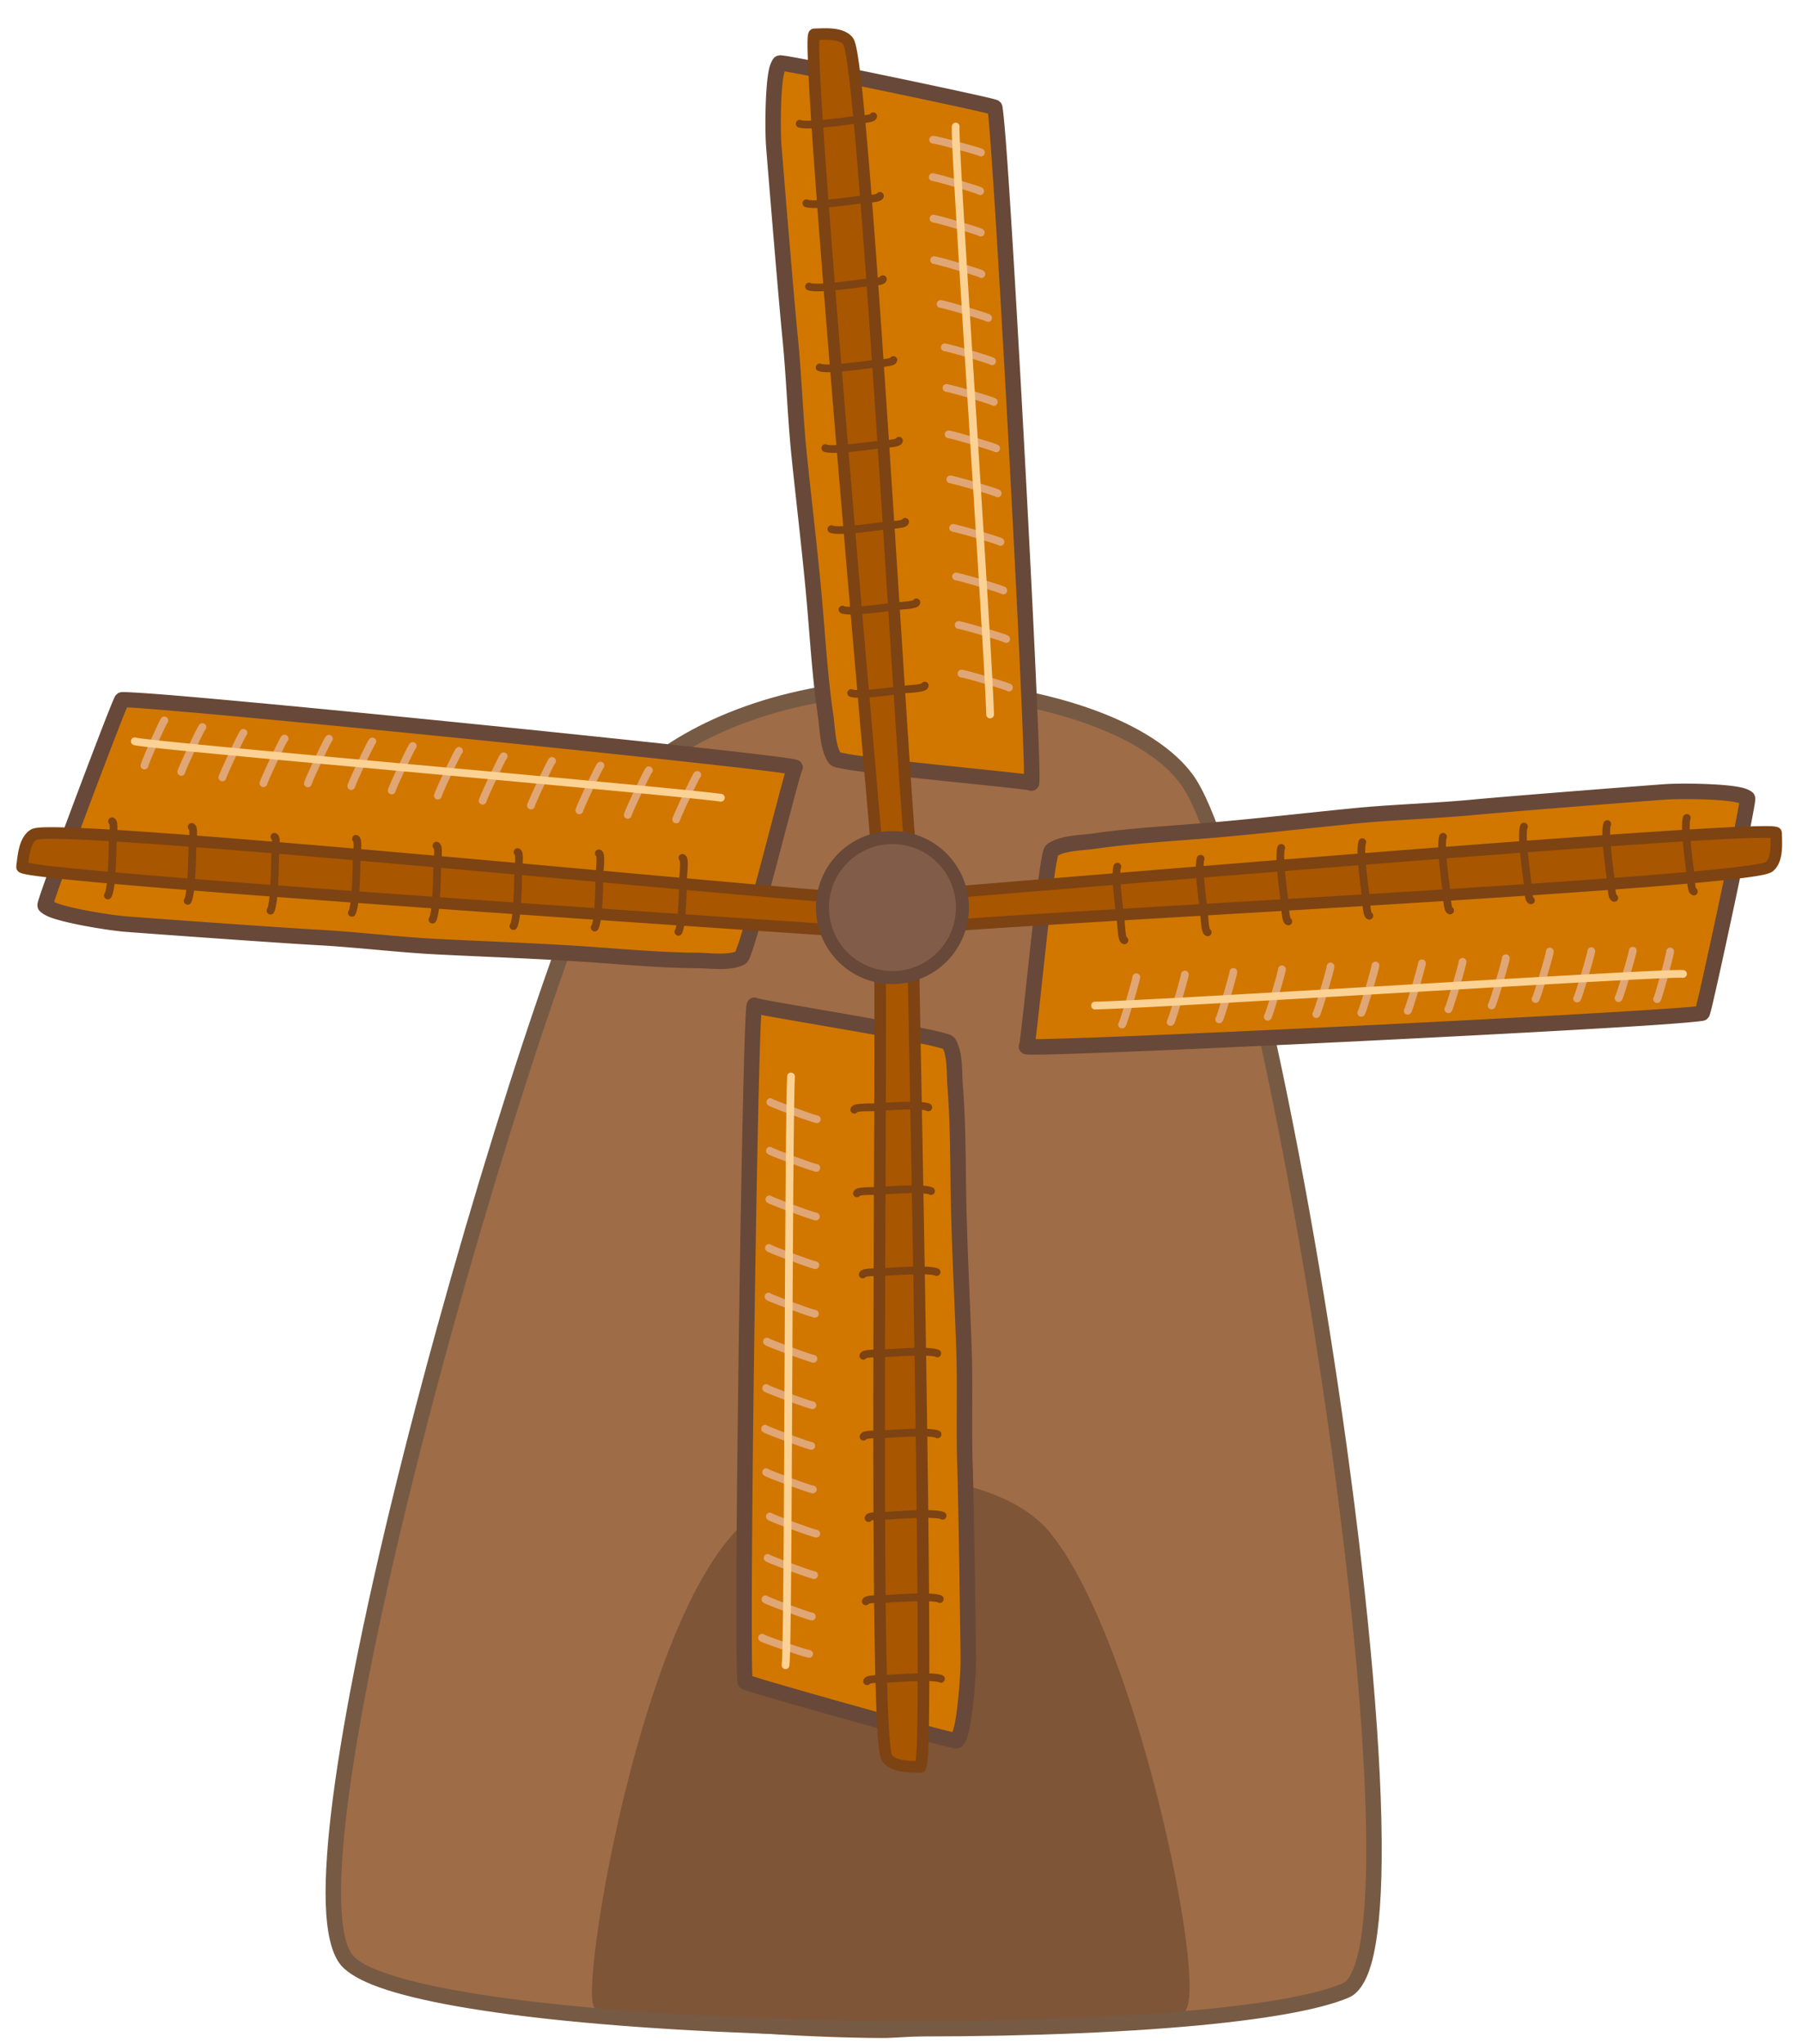 <svg xmlns="http://www.w3.org/2000/svg" xml:space="preserve" style="fill-rule:evenodd;clip-rule:evenodd;stroke-linecap:round;stroke-linejoin:round;stroke-miterlimit:1.5" viewBox="0 0 194 220">
  <path d="M0 0h193.996v220H0z" style="fill:none"/>
  <path d="M37.359 210.998C28.596 200.785 61.404 90.314 69.233 83.196c5.359-4.873 15.563-9.158 27.984-9.24 12.585-.083 25.861 3.586 30.515 9.894 9.446 12.805 27.299 126.008 17.177 130.37-15.07 6.495-100.265 5.268-107.55-3.222Z" style="fill:#9f6c48"/>
  
  <g >
    <path d="M64.406 215.926c-1.712-1.029 5.219-44.193 16.987-52.497 8.966-6.326 25.851-4.913 31.3 1.755 9.499 11.623 16.934 49.154 14.489 51.091-1.086.861-30.337 2.657-31.925 2.657-9.888 0-27.989-1.285-30.851-3.006Z" style="fill:#7e5536"/>
    <path d="m64.191 216.283-.119-.096-.114-.155c-.077-.137-.144-.365-.181-.681-.099-.83-.033-2.411.194-4.527.895-8.319 4.272-25.05 9.457-36.627 2.251-5.026 4.854-9.082 7.725-11.108 5.462-3.854 13.817-4.894 20.824-3.635 4.711.847 8.807 2.736 11.038 5.467 7.638 9.345 13.965 35.349 14.926 46.376.172 1.976.169 3.483-.017 4.345-.104.486-.285.802-.483.959-.088.07-.307.166-.655.244-.606.137-1.705.291-3.142.451-8.109.902-27.114 2.053-28.387 2.053-6.938 0-17.909-.632-24.851-1.603-3.048-.426-5.333-.933-6.215-1.463Zm.487-.681c.876.489 3.018.925 5.843 1.32 6.91.966 17.831 1.594 24.736 1.594 1.269 0 20.212-1.149 28.294-2.048 1.396-.156 2.464-.302 3.052-.435.141-.032.299-.085.334-.096a.569.569 0 0 0 .099-.201c.059-.165.102-.376.134-.63.107-.849.081-2.129-.059-3.737-.951-10.916-7.18-36.67-14.741-45.921-2.127-2.604-6.05-4.367-10.54-5.174-6.794-1.221-14.9-.242-20.197 3.495-2.778 1.961-5.267 5.906-7.445 10.769-5.149 11.497-8.5 28.113-9.389 36.375-.218 2.028-.29 3.544-.195 4.34.016.136.058.29.074.349Z" style="fill:#7e5536"/>
  </g>
  <path d="M36.727 211.541c-.867-1.011-1.423-2.898-1.603-5.531-.385-5.635.801-14.915 2.958-25.936 5.001-25.542 15.198-60.504 22.749-80.895 2.281-6.159 4.325-10.996 5.913-13.862.734-1.325 1.392-2.25 1.929-2.738 5.467-4.97 15.866-9.372 28.538-9.456 7.663-.05 15.577 1.275 21.703 3.722 4.19 1.674 7.55 3.884 9.488 6.511 2.297 3.114 5.123 12.077 7.892 23.981 6.389 27.467 12.672 70.704 12.455 92.887-.048 4.84-.409 8.694-1.129 11.197-.563 1.957-1.413 3.146-2.382 3.564-3.212 1.384-9.56 2.442-17.658 3.139-18.661 1.607-46.716 1.379-66.709-.63-8.634-.867-15.775-2.073-20.04-3.596-1.988-.71-3.383-1.518-4.104-2.357Zm1.264-1.085c.809.942 2.68 1.734 5.327 2.482 4.259 1.204 10.451 2.168 17.719 2.899 19.901 2 47.826 2.227 66.4.628 7.858-.677 14.025-1.666 17.142-3.01.271-.116.493-.368.706-.708.284-.455.524-1.056.734-1.787.691-2.402 1.019-6.105 1.064-10.752.217-22.09-6.049-65.143-12.412-92.494-2.695-11.588-5.373-20.338-7.609-23.369-1.785-2.42-4.908-4.412-8.766-5.953-5.948-2.376-13.634-3.652-21.074-3.603-12.17.08-22.178 4.249-27.429 9.023-.614.558-1.371 1.81-2.278 3.618-1.446 2.884-3.196 7.128-5.122 12.327-7.526 20.326-17.691 55.177-22.676 80.637-1.822 9.306-2.953 17.351-2.999 22.955-.017 2.17.126 3.962.467 5.303.198.78.453 1.393.806 1.804Z" style="fill:#765a44"/>
  <g>
  <path d="M111.049 84.287c.418-.189-20.672-2.007-21.134-2.622-.814-1.086-.826-3.265-1.021-4.58-.577-3.889-.822-7.8-1.156-11.716-.455-5.339-1.135-10.903-1.688-16.238-.439-4.24-.564-8.579-.989-12.819-.407-4.064-1.559-18.058-1.756-20.614-.154-2.001-.108-8.347.644-8.911.252-.189 23.084 4.598 23.142 4.772.608 1.823 4.361 71.921 3.958 72.728Z" style="fill:#d17700"/>
  <path d="m111.865 84.453-.004.036-.068.17-.013.032-.188.228-.2.127a.836.836 0 0 1-.677.004 7.907 7.907 0 0 0-.26-.041c-2.493-.35-13.954-1.398-18.652-2.087-1.024-.151-1.751-.295-2.048-.405l-.3-.153-.206-.199c-.391-.522-.647-1.247-.806-2.039-.2-1.003-.254-2.119-.373-2.919-.579-3.906-.826-7.834-1.162-11.767-.455-5.335-1.134-10.893-1.686-16.223-.44-4.241-.565-8.581-.99-12.822-.408-4.068-1.56-18.074-1.757-20.633-.127-1.646-.116-6.152.287-8.185.154-.78.45-1.278.687-1.456l.214-.116.311-.056c.095-.001.333.022.69.079 3.208.51 18.588 3.728 21.967 4.54.487.118.777.215.837.246l.281.234.132.248c.113.338.354 2.954.632 7.025 1.084 15.808 3.116 54.187 3.372 63.76.029 1.104.034 1.839.014 2.132l-.03.228-.004.012Zm-1.635-.319.006-.029v-.01l-.006.039Zm.008-.833a63.132 63.132 0 0 0-.018-1.175c-.256-9.563-2.286-47.9-3.368-63.692-.213-3.108-.373-5.318-.483-6.209a99.033 99.033 0 0 0-1.864-.434c-5.17-1.15-17.135-3.638-20.039-4.108a9.31 9.31 0 0 0-.19.999c-.256 2.135-.246 5.583-.141 6.952.197 2.554 1.348 16.535 1.754 20.595.425 4.239.55 8.577.989 12.816.554 5.341 1.234 10.909 1.69 16.253.333 3.899.576 7.792 1.15 11.665.115.777.164 1.862.359 2.836.088.44.2.857.386 1.184.272.059.928.195 1.582.291 4.456.653 15 1.629 18.193 2.027Z" style="fill:#684838"/>
  <path d="M98.391 95.32c-.672-.865-5.289-88.462-7.06-90.864-.748-1.014-2.799-.769-3.668-.761-1.118.009 7.037 90.472 7.031 91.241-.015 1.875 3.718.448 3.697.384Z" style="fill:#a95600"/>
  <path d="M98.967 95.078a.768.768 0 0 1 .019.051l.029.169-.026.205-.065.144-.114.138c-.036.034-.245.166-.587.288-.636.227-1.858.548-2.729.419-.492-.072-.889-.28-1.139-.616-.176-.237-.289-.543-.286-.945.006-.692-6.599-74.014-7.105-88.678-.036-1.058-.041-1.82-.011-2.239.021-.303.081-.495.125-.58l.092-.136.122-.111.162-.082.204-.035c.547-.005 1.541-.092 2.418.063.725.128 1.369.425 1.758.953.099.134.233.46.345.979.199.92.424 2.598.666 4.872 1.364 12.821 3.322 44.819 4.683 65.788.581 8.972 1.053 15.921 1.322 18.474.043.412.104.799.117.879ZM88.206 4.301c-.011.412-.02 1.126.007 1.909.506 14.673 7.111 88.038 7.106 88.731-.002.162.085.247.212.284.197.059.436.059.684.039a6.61 6.61 0 0 0 1.465-.324 19.339 19.339 0 0 1-.072-.61c-.27-2.56-.744-9.528-1.327-18.524-1.359-20.953-3.316-52.926-4.679-65.737-.235-2.212-.451-3.846-.644-4.74a5.575 5.575 0 0 0-.144-.521c-.211-.27-.574-.378-.956-.445-.557-.098-1.167-.082-1.652-.062Z" style="fill:#7d4312"/>
  <path d="M93.664 12.286a.416.416 0 0 1 .76.28l-.046.159-.118.163a.888.888 0 0 1-.301.177c-.49.184-1.686.232-1.907.26-.75.093-3.036.42-4.578.489-.754.034-1.35-.016-1.586-.134a.417.417 0 0 1 .372-.745.793.793 0 0 0 .239.043c.242.023.567.021.938.004 1.519-.068 3.773-.391 4.511-.484.142-.018.705-.039 1.198-.105.148-.02.289-.043.406-.073a1.96 1.96 0 0 0 .112-.034ZM94.389 20.853a.417.417 0 0 1 .76.28l-.046.159-.119.163a.868.868 0 0 1-.301.177c-.489.184-1.685.232-1.907.259-.749.094-3.036.421-4.577.49-.754.034-1.35-.016-1.587-.134a.417.417 0 0 1 .373-.745c.05.025.134.033.239.043.242.022.567.021.937.004 1.52-.068 3.774-.392 4.512-.484.142-.018.705-.039 1.198-.105.148-.02.289-.043.406-.073a1.96 1.96 0 0 0 .112-.034ZM94.699 29.82a.417.417 0 0 1 .76.28l-.046.159-.119.163a.904.904 0 0 1-.301.178c-.49.183-1.685.231-1.907.259-.749.094-3.036.42-4.578.489-.754.034-1.35-.016-1.586-.134a.416.416 0 0 1 .372-.745.795.795 0 0 0 .24.043c.242.023.566.021.937.004 1.519-.068 3.773-.391 4.511-.484.142-.017.705-.039 1.198-.105.148-.02.289-.043.407-.073.037-.009.082-.024.112-.034ZM95.833 38.522a.416.416 0 0 1 .76.279l-.046.159-.119.164a.888.888 0 0 1-.301.177c-.49.183-1.685.232-1.907.259-.749.094-3.036.42-4.578.49-.754.034-1.349-.016-1.586-.134a.416.416 0 0 1 .372-.745c.051.025.134.032.24.042.242.023.566.022.937.005 1.519-.069 3.773-.392 4.512-.484.141-.018.704-.04 1.198-.105.147-.02.288-.044.406-.073.037-.01.082-.024.112-.034ZM96.441 47.207a.417.417 0 0 1 .76.28l-.046.159-.119.163a.888.888 0 0 1-.301.177c-.49.184-1.685.232-1.907.26-.749.093-3.036.42-4.578.489-.754.034-1.349-.016-1.586-.134a.416.416 0 0 1 .372-.745.795.795 0 0 0 .24.043c.242.023.566.021.937.004 1.519-.068 3.773-.391 4.512-.484.141-.018.704-.039 1.198-.105.147-.02.288-.043.406-.073.037-.01.082-.024.112-.034Z" style="fill:#7d4312"/>
  <path d="M105.375 16.765a.343.343 0 0 0-.029-.011c-.713-.258-4.435-1.261-4.925-1.304a.416.416 0 1 1 .073-.829c.51.044 4.392 1.081 5.135 1.349.106.039.174.075.203.094l.085.074.059.084.038.103.01.094-.038.173a.415.415 0 0 1-.611.173Zm-.136-.154a.417.417 0 0 1-.01-.365.394.394 0 0 0 .01.365ZM105.286 20.912l-.028-.012c-.707-.275-4.403-1.368-4.892-1.422a.418.418 0 0 1-.368-.46.418.418 0 0 1 .461-.368c.509.057 4.364 1.188 5.101 1.474.105.041.172.078.2.098l.084.076.056.086.036.103.008.095-.042.172a.417.417 0 0 1-.616.158Zm-.132-.157a.417.417 0 0 1-.001-.365.394.394 0 0 0 .001.365ZM105.353 25.375l-.029-.011c-.706-.275-4.403-1.368-4.891-1.422a.417.417 0 0 1 .092-.828c.509.057 4.365 1.187 5.101 1.474a.996.996 0 0 1 .2.098l.084.076.057.086.035.103.009.094-.042.173a.416.416 0 0 1-.616.157Zm-.133-.156a.414.414 0 0 1 0-.365.394.394 0 0 0 0 .365ZM105.419 29.839a.324.324 0 0 0-.028-.011c-.707-.275-4.403-1.368-4.892-1.423a.417.417 0 0 1 .092-.827c.51.057 4.365 1.187 5.102 1.473.105.041.172.079.2.099l.083.076.057.086.036.103.008.094-.042.173a.416.416 0 0 1-.616.157Zm-.132-.157a.415.415 0 0 1-.001-.364.392.392 0 0 0 .001.364ZM106.139 34.567a.249.249 0 0 0-.029-.011c-.706-.275-4.403-1.368-4.891-1.423a.415.415 0 1 1 .092-.827c.509.056 4.365 1.187 5.101 1.473.106.041.172.079.201.098l.083.076.057.087.035.103.009.094-.042.173a.416.416 0 0 1-.616.157Zm-.133-.157a.414.414 0 0 1 0-.365.394.394 0 0 0 0 .365ZM106.569 39.228l-.029-.012c-.706-.275-4.403-1.368-4.891-1.422a.417.417 0 0 1 .092-.828c.509.057 4.365 1.187 5.101 1.474a.996.996 0 0 1 .2.098l.084.076.057.086.035.103.009.094-.043.173a.416.416 0 0 1-.615.158Zm-.133-.157a.414.414 0 0 1 0-.365.394.394 0 0 0 0 .365ZM106.755 43.601l-.028-.012c-.707-.275-4.403-1.368-4.892-1.422a.417.417 0 0 1 .092-.828c.51.057 4.365 1.187 5.102 1.474.105.041.172.078.2.098l.083.076.057.086.036.103.008.094-.042.173a.418.418 0 0 1-.616.158Zm-.132-.157a.417.417 0 0 1-.001-.365.394.394 0 0 0 .001.365ZM107.002 48.602l-.028-.012c-.707-.275-4.403-1.368-4.892-1.422a.418.418 0 0 1-.368-.46.418.418 0 0 1 .461-.368c.509.057 4.364 1.187 5.101 1.474.105.041.172.078.2.098l.084.076.056.086.036.103.008.094-.042.173a.417.417 0 0 1-.616.158Zm-.132-.157a.417.417 0 0 1-.001-.365.394.394 0 0 0 .001.365ZM107.167 53.442l-.028-.012c-.707-.274-4.403-1.367-4.892-1.422a.417.417 0 0 1 .092-.828c.51.057 4.365 1.188 5.102 1.474.105.041.172.079.2.098l.083.076.057.087.036.103.008.094-.042.173a.417.417 0 0 1-.616.157Zm-.132-.157a.417.417 0 0 1-.001-.365.391.391 0 0 0 .001.365ZM107.472 58.668a.858.858 0 0 0-.029-.012c-.706-.275-4.403-1.368-4.891-1.422a.417.417 0 0 1 .092-.828c.509.057 4.365 1.187 5.101 1.474a.996.996 0 0 1 .2.098l.084.076.057.086.035.103.009.095-.043.172a.416.416 0 0 1-.615.158Zm-.133-.157a.414.414 0 0 1 0-.365.394.394 0 0 0 0 .365ZM107.776 63.893a.324.324 0 0 0-.028-.011c-.707-.275-4.403-1.368-4.892-1.423a.417.417 0 0 1 .092-.827c.51.057 4.365 1.187 5.102 1.473.105.041.172.079.2.099l.084.076.056.086.036.103.008.094-.042.173a.416.416 0 0 1-.616.157Zm-.132-.157a.415.415 0 0 1-.001-.364.392.392 0 0 0 .001.364ZM108.081 69.119l-.029-.012c-.706-.274-4.403-1.367-4.891-1.422a.416.416 0 1 1 .092-.828c.509.057 4.365 1.188 5.101 1.474.106.041.172.078.201.098l.083.076.057.086.035.103.009.095-.042.173a.418.418 0 0 1-.616.157Zm-.133-.157a.414.414 0 0 1 0-.365.394.394 0 0 0 0 .365ZM108.385 74.345l-.028-.012c-.707-.275-4.403-1.368-4.892-1.422a.418.418 0 0 1-.368-.46.418.418 0 0 1 .461-.368c.509.057 4.364 1.187 5.101 1.474.105.041.172.078.2.098l.084.076.056.086.036.103.008.094-.042.173a.416.416 0 0 1-.616.158Zm-.132-.157a.417.417 0 0 1-.001-.365.394.394 0 0 0 .001.365Z" style="fill:#e0a675"/>
  <path d="M103.299 13.7s-.007.307.003.659c.028.998.126 2.933.273 5.527.84 14.855 3.282 51.259 3.434 57.005a.416.416 0 1 1-.832.022c-.171-6.462-3.24-51.712-3.666-61.443-.051-1.152-.052-1.837-.025-1.946a.416.416 0 0 1 .813.176Z" style="fill:#fbd293"/>
  <path d="M97.098 55.93a.417.417 0 0 1 .76.28l-.046.159-.119.163a.862.862 0 0 1-.301.178c-.49.183-1.685.231-1.907.259-.749.094-3.036.42-4.577.489-.755.034-1.35-.016-1.587-.134a.416.416 0 1 1 .373-.745c.05.026.134.033.239.043.242.023.567.021.937.004 1.52-.068 3.773-.391 4.512-.483.142-.018.704-.04 1.198-.106a3.51 3.51 0 0 0 .406-.073c.037-.009.082-.024.112-.034ZM98.31 64.602a.416.416 0 0 1 .76.279l-.046.159-.119.164a.868.868 0 0 1-.301.177c-.489.184-1.685.232-1.906.259-.75.094-3.037.42-4.578.49-.754.034-1.35-.016-1.586-.134a.417.417 0 1 1 .372-.745c.05.025.134.032.239.042.242.023.567.022.938.005 1.519-.069 3.773-.392 4.511-.484.142-.018.705-.04 1.198-.105.148-.02.289-.043.406-.073a1.96 1.96 0 0 0 .112-.034ZM99.21 73.565a.416.416 0 0 1 .76.28l-.046.159-.119.163a.884.884 0 0 1-.301.178c-.489.183-1.685.231-1.907.259-.749.093-3.036.42-4.577.489-.754.034-1.35-.016-1.587-.134a.417.417 0 0 1 .373-.745c.05.025.134.033.239.043.242.023.567.021.937.004 1.52-.068 3.774-.391 4.512-.484.142-.017.704-.039 1.198-.105.148-.02.289-.043.406-.073.038-.009.082-.024.112-.034Z" style="fill:#7d4312"/>
  <path d="M110.506 112.647c.187.419 2.105-20.661 2.723-21.12 1.089-.809 3.269-.811 4.585-.999 3.892-.558 7.803-.785 11.721-1.1 5.342-.429 10.908-1.082 16.247-1.61 4.242-.419 8.581-.523 12.824-.927 4.066-.388 18.065-1.472 20.622-1.657 2.002-.145 8.347-.067 8.908.687.188.253-4.708 23.061-4.882 23.118-1.826.599-71.943 4.015-72.748 3.608Z" style="fill:#d17700"/>
  <path d="m109.745 112.309.042-.259c.362-2.492 1.465-13.947 2.176-18.641.155-1.024.303-1.75.414-2.046l.155-.3.2-.205c.524-.389 1.25-.641 2.043-.796 1.003-.196 2.12-.244 2.92-.359 3.91-.56 7.838-.788 11.774-1.105 5.336-.429 10.897-1.082 16.231-1.609 4.243-.419 8.583-.523 12.827-.928 4.069-.387 18.081-1.473 20.641-1.658 1.647-.119 6.153-.086 8.184.327.779.158 1.276.456 1.452.694l.116.215.054.311c.001.095-.023.332-.082.689-.526 3.206-3.816 18.57-4.645 21.945-.12.486-.219.776-.25.835l-.236.281-.248.131c-.338.111-2.955.339-7.028.598-15.814 1.007-54.203 2.855-63.777 3.065-1.105.024-1.84.025-2.132.003l-.228-.03-.012-.004-.036-.004-.17-.069-.032-.014-.226-.188-.126-.202a.828.828 0 0 1-.001-.677Zm.957-.474-.039-.006.028.006h.011Zm.794.006c.328 0 .733-.003 1.175-.013 9.565-.209 47.911-2.055 63.708-3.061 3.11-.198 5.32-.348 6.212-.453.101-.406.267-1.085.443-1.861 1.175-5.166 3.72-17.118 4.204-20.019a9.025 9.025 0 0 0-.998-.195c-2.134-.266-5.583-.273-6.952-.174-2.555.184-16.541 1.267-20.603 1.655-4.242.404-8.58.508-12.821.927-5.344.528-10.915 1.181-16.262 1.611-3.901.314-7.795.538-11.67 1.094-.778.112-1.863.155-2.838.345-.44.086-.858.196-1.186.381-.06.272-.199.927-.298 1.58-.675 4.453-1.701 14.992-2.114 18.183Z" style="fill:#684838"/>
  <path d="M99.533 99.937c.869-.669 88.488-4.864 90.899-6.623 1.017-.743.782-2.795.779-3.664-.004-1.118-90.507 6.601-91.276 6.592-1.875-.024-.466 3.715-.402 3.695Z" style="fill:#a95600"/>
  <path d="M99.772 100.514a.424.424 0 0 1-.05.018l-.17.029-.205-.028-.143-.065-.138-.114c-.034-.037-.164-.247-.285-.588-.225-.638-.54-1.862-.407-2.732.076-.491.285-.887.622-1.136.238-.174.545-.286.946-.281.693.009 74.047-6.243 88.714-6.679 1.058-.031 1.82-.031 2.239 0 .303.023.495.083.579.128l.136.092.11.123.081.162.034.204c.002.547.085 1.542-.074 2.418-.131.724-.431 1.367-.961 1.753-.135.099-.462.232-.981.341-.921.194-2.6.411-4.875.642-12.828 1.302-44.836 3.107-65.812 4.366-8.974.539-15.926.978-18.48 1.234-.412.041-.799.1-.88.113Zm.144-1.287c.168-.022.372-.045.611-.069 2.562-.257 9.532-.697 18.53-1.238 20.96-1.258 52.943-3.061 65.761-4.362 2.213-.224 3.847-.432 4.743-.621a5.48 5.48 0 0 0 .521-.142c.271-.21.381-.572.45-.953.101-.557.088-1.167.07-1.652a32.508 32.508 0 0 0-1.909-.003c-14.675.436-88.074 6.688-88.766 6.679-.163-.002-.248.085-.286.211-.059.197-.061.436-.041.684.041.527.191 1.088.316 1.466Z" style="fill:#7d4312"/>
  <path d="M182.591 95.609a.416.416 0 0 1-.283.759l-.159-.047-.163-.119a.883.883 0 0 1-.176-.302c-.181-.491-.223-1.686-.25-1.908-.09-.75-.406-3.038-.468-4.58-.03-.754.023-1.35.142-1.586a.417.417 0 0 1 .743.376c-.025.051-.033.134-.044.239a7.22 7.22 0 0 0-.009.938c.062 1.519.374 3.774.463 4.513.017.142.036.705.099 1.199.019.148.042.289.071.406.01.038.024.082.034.112ZM174.021 96.293a.416.416 0 0 1-.284.759l-.159-.047-.162-.12a.888.888 0 0 1-.177-.301c-.18-.491-.223-1.687-.25-1.909-.09-.749-.405-3.038-.467-4.579-.031-.755.022-1.35.141-1.586a.418.418 0 0 1 .56-.184.418.418 0 0 1 .184.56.752.752 0 0 0-.044.239 7.207 7.207 0 0 0-.009.937c.061 1.52.373 3.775.462 4.514.017.142.037.705.1 1.198.019.148.042.289.071.407.009.037.024.082.034.112ZM165.052 96.559a.417.417 0 0 1-.284.759l-.159-.047-.162-.119a.893.893 0 0 1-.177-.302c-.18-.491-.223-1.686-.249-1.908-.091-.75-.406-3.038-.468-4.58-.031-.754.022-1.35.142-1.586a.415.415 0 1 1 .743.376.758.758 0 0 0-.044.239 7.207 7.207 0 0 0-.009.937c.061 1.52.374 3.775.462 4.514.017.142.037.705.1 1.199.019.147.042.289.071.406.009.038.024.082.034.112ZM156.345 97.652a.416.416 0 0 1-.284.758l-.159-.046-.163-.12a.9.9 0 0 1-.176-.302c-.18-.491-.223-1.686-.25-1.908-.09-.75-.405-3.038-.467-4.58-.031-.754.022-1.35.141-1.586a.417.417 0 0 1 .744.376.76.76 0 0 0-.044.24 7.205 7.205 0 0 0-.009.937c.061 1.519.373 3.775.462 4.513.017.142.036.705.1 1.199.019.148.042.289.071.407.009.037.024.082.034.112ZM147.656 98.218a.417.417 0 0 1-.283.758l-.159-.046-.163-.12a.883.883 0 0 1-.176-.302c-.181-.49-.223-1.686-.25-1.908-.09-.749-.405-3.038-.467-4.58-.031-.754.022-1.349.141-1.585a.417.417 0 0 1 .743.376.78.78 0 0 0-.043.239 7.03 7.03 0 0 0-.009.937c.061 1.52.373 3.775.462 4.514.017.142.036.704.1 1.198.019.148.042.289.071.407.009.037.023.082.033.112Z" style="fill:#7d4312"/>
  <path d="M178.056 107.298a.249.249 0 0 0 .011-.029c.261-.712 1.282-4.429 1.327-4.918a.417.417 0 0 1 .83.076c-.047.51-1.103 4.387-1.375 5.129a1.044 1.044 0 0 1-.094.202l-.074.085-.085.059-.103.037-.094.01-.173-.039a.415.415 0 0 1-.17-.612Zm.155-.136a.415.415 0 0 1 .364-.007.39.39 0 0 0-.364.007ZM173.91 107.19l.011-.029c.278-.705 1.389-4.396 1.446-4.885a.416.416 0 1 1 .827.097c-.059.509-1.208 4.359-1.498 5.094a.992.992 0 0 1-.099.199l-.076.084-.087.056-.103.035-.094.008-.173-.043a.418.418 0 0 1-.154-.616Zm.157-.132a.414.414 0 0 1 .365.001.39.39 0 0 0-.365-.001ZM169.445 107.235l.012-.029c.278-.705 1.389-4.396 1.446-4.885a.416.416 0 1 1 .827.097c-.059.509-1.208 4.359-1.498 5.094a1.051 1.051 0 0 1-.099.199l-.077.084-.086.056-.103.035-.095.008-.172-.043a.418.418 0 0 1-.155-.616Zm.158-.132a.414.414 0 0 1 .365.001.39.39 0 0 0-.365-.001ZM164.981 107.28l.012-.029c.278-.705 1.389-4.396 1.446-4.885a.416.416 0 0 1 .827.097c-.059.509-1.208 4.359-1.498 5.094a1.051 1.051 0 0 1-.099.199l-.077.084-.086.056-.103.035-.095.008-.172-.043a.418.418 0 0 1-.155-.616Zm.158-.132a.414.414 0 0 1 .365.001.39.39 0 0 0-.365-.001ZM160.25 107.976l.012-.028c.278-.705 1.388-4.396 1.445-4.885a.417.417 0 0 1 .827.097c-.059.509-1.208 4.358-1.498 5.094a.992.992 0 0 1-.099.199l-.076.083-.087.057-.103.035-.094.008-.173-.043a.417.417 0 0 1-.154-.617Zm.157-.131a.414.414 0 0 1 .365.001.39.39 0 0 0-.365-.001ZM155.587 108.384l.012-.029c.278-.705 1.389-4.396 1.446-4.884a.416.416 0 1 1 .827.096c-.059.509-1.208 4.359-1.498 5.094a1.072 1.072 0 0 1-.099.2l-.077.083-.086.056-.103.035-.095.008-.172-.043a.417.417 0 0 1-.155-.616Zm.158-.132a.414.414 0 0 1 .365.001.394.394 0 0 0-.365-.001ZM151.213 108.549l.012-.028c.278-.705 1.389-4.397 1.446-4.885a.415.415 0 1 1 .827.096c-.059.509-1.208 4.359-1.498 5.094a1.038 1.038 0 0 1-.099.2l-.077.083-.086.057-.103.035-.095.008-.172-.043a.418.418 0 0 1-.155-.617Zm.158-.131a.414.414 0 0 1 .365.001.39.39 0 0 0-.365-.001ZM146.211 108.772l.012-.028c.278-.705 1.389-4.396 1.445-4.885a.417.417 0 0 1 .828.096c-.06.509-1.208 4.359-1.498 5.095-.042.105-.08.171-.099.199l-.077.083-.086.057-.104.035-.094.008-.172-.043a.416.416 0 0 1-.155-.617Zm.158-.131a.414.414 0 0 1 .365.001.39.39 0 0 0-.365-.001ZM141.37 108.914l.012-.028c.278-.706 1.388-4.397 1.445-4.885a.417.417 0 1 1 .827.096c-.059.509-1.208 4.359-1.498 5.094a1.01 1.01 0 0 1-.099.2l-.076.083-.087.056-.103.035-.094.008-.173-.043a.415.415 0 0 1-.154-.616Zm.157-.132a.417.417 0 0 1 .365.001.397.397 0 0 0-.365-.001ZM136.143 109.193a.324.324 0 0 0 .011-.028c.279-.705 1.389-4.396 1.446-4.885a.416.416 0 0 1 .827.096c-.059.509-1.208 4.359-1.498 5.095a.992.992 0 0 1-.099.199l-.076.083-.087.057-.103.035-.094.008-.173-.043a.418.418 0 0 1-.154-.617Zm.157-.131a.414.414 0 0 1 .365.001.39.39 0 0 0-.365-.001ZM130.916 109.473l.011-.029c.278-.705 1.389-4.396 1.446-4.884a.416.416 0 1 1 .827.096c-.059.509-1.208 4.359-1.498 5.094a1.01 1.01 0 0 1-.099.2l-.076.083-.087.056-.103.035-.094.008-.173-.043a.417.417 0 0 1-.154-.616Zm.157-.132a.414.414 0 0 1 .365.001.394.394 0 0 0-.365-.001ZM125.688 109.752l.012-.028c.278-.706 1.389-4.397 1.446-4.885a.415.415 0 1 1 .827.096c-.059.509-1.208 4.359-1.498 5.094a1.072 1.072 0 0 1-.099.2l-.077.083-.086.057-.103.035-.095.007-.172-.042a.418.418 0 0 1-.155-.617Zm.158-.132a.42.42 0 0 1 .365.001.397.397 0 0 0-.365-.001ZM120.461 110.032l.012-.029c.278-.705 1.389-4.396 1.445-4.885a.417.417 0 0 1 .828.097c-.059.509-1.208 4.359-1.498 5.094a1.051 1.051 0 0 1-.099.199l-.077.084-.086.056-.103.035-.095.008-.172-.043a.416.416 0 0 1-.155-.616Zm.158-.132a.414.414 0 0 1 .365.001.39.39 0 0 0-.365-.001Z" style="fill:#e0a675"/>
  <path d="M181.131 105.237s-.307-.008-.659 0c-.998.023-2.934.112-5.528.246-14.86.769-51.276 3.036-57.022 3.16a.417.417 0 1 1-.018-.832c6.462-.14 51.728-2.991 61.461-3.371 1.152-.045 1.837-.043 1.945-.015a.417.417 0 0 1-.179.812Z" style="fill:#fbd293"/>
  <path d="M138.93 98.833a.416.416 0 0 1-.284.759l-.159-.047-.162-.12a.888.888 0 0 1-.177-.301c-.18-.491-.223-1.687-.25-1.909-.09-.749-.405-3.038-.467-4.579-.031-.755.022-1.35.142-1.586a.417.417 0 0 1 .743.376c-.026.05-.034.134-.044.239a7.207 7.207 0 0 0-.009.937c.061 1.52.373 3.775.462 4.514.017.142.037.705.1 1.198.019.148.042.289.071.407.009.037.024.082.034.112ZM130.252 100.004a.416.416 0 0 1-.283.758l-.159-.046-.163-.12a.883.883 0 0 1-.176-.302c-.181-.491-.223-1.686-.25-1.908-.09-.75-.405-3.038-.468-4.58-.03-.754.023-1.35.142-1.586a.417.417 0 0 1 .743.376.795.795 0 0 0-.043.24 7.03 7.03 0 0 0-.009.937c.061 1.519.373 3.775.462 4.513.017.142.036.705.1 1.199.019.148.041.289.071.407.009.037.023.082.033.112ZM121.285 100.86a.417.417 0 0 1-.284.759l-.159-.047-.162-.119a.893.893 0 0 1-.177-.302c-.18-.491-.223-1.686-.25-1.908-.09-.75-.405-3.038-.467-4.58-.031-.754.022-1.35.141-1.586a.417.417 0 0 1 .744.376.758.758 0 0 0-.044.239 7.207 7.207 0 0 0-.009.937c.061 1.52.373 3.775.462 4.514.017.142.037.705.1 1.199.019.147.042.289.071.406.009.038.024.082.034.112Z" style="fill:#7d4312"/>
  <path d="M81.213 108.194c-.43.16 20.488 3.402 20.907 4.048.739 1.138.603 3.313.709 4.638.312 3.92.291 7.838.359 11.768.092 5.358.394 10.954.584 16.315.151 4.26-.018 8.597.118 12.856.131 4.083.332 18.122.355 20.686.019 2.007-.458 8.335-1.246 8.846-.265.172-22.72-6.151-22.766-6.329-.483-1.859.523-72.051.98-72.828Z" style="fill:#d17700"/>
  <path d="m80.409 107.973.007-.036.079-.165.016-.031.202-.215.209-.113a.833.833 0 0 1 .676.042l.256.059c2.464.518 13.828 2.34 18.468 3.346 1.011.219 1.727.413 2.016.542l.289.173.192.213c.355.547.561 1.288.665 2.089.133 1.014.111 2.131.175 2.937.313 3.937.293 7.872.362 11.819.092 5.353.393 10.944.583 16.3.151 4.261-.018 8.6.119 12.86.131 4.086.332 18.138.355 20.704.015 1.651-.301 6.146-.841 8.147-.207.768-.536 1.244-.785 1.406l-.221.102-.314.034a5.209 5.209 0 0 1-.683-.125c-3.166-.727-18.293-4.979-21.608-6.019-.479-.15-.761-.267-.819-.302l-.265-.252-.115-.256c-.089-.345-.152-2.971-.155-7.052-.009-15.846.564-54.274.957-63.842.046-1.104.091-1.837.131-2.128l.044-.226.005-.011Zm1.61.429-.007.028-.001.01.008-.038Zm-.064.831c-.021.327-.043.731-.061 1.173-.394 9.558-.965 47.945-.956 63.773.002 3.116.012 5.331.061 6.228.399.126 1.066.334 1.83.559 5.081 1.498 16.85 4.791 19.715 5.457.082-.262.192-.64.257-.984.4-2.113.624-5.554.611-6.927-.023-2.561-.223-16.588-.354-20.666-.137-4.258.033-8.595-.118-12.854-.191-5.365-.492-10.967-.585-16.33-.067-3.912-.046-7.813-.357-11.716-.062-.783-.037-1.868-.165-2.853-.059-.445-.142-.869-.306-1.208a25.646 25.646 0 0 0-1.558-.397c-4.401-.954-14.855-2.643-18.014-3.255Z" style="fill:#684838"/>
  <path d="M94.589 98.044c.612.909-.717 88.616.887 91.133.677 1.062 2.74.957 3.608 1.008 1.116.066-.891-90.74-.832-91.508.141-1.869-3.679-.698-3.663-.633Z" style="fill:#a95600"/>
  <path d="M93.998 98.246a.444.444 0 0 1-.015-.052l-.018-.171.04-.202.074-.139.123-.131c.039-.031.257-.148.605-.247.651-.184 1.892-.421 2.752-.234.485.106.868.34 1.094.692.16.248.252.562.222.962-.053.691 1.568 74.291 1.08 88.956-.036 1.058-.083 1.818-.141 2.234-.042.302-.114.489-.164.571l-.101.129-.129.102-.167.072-.206.021c-.546-.033-1.544-.013-2.409-.227-.714-.177-1.336-.517-1.689-1.069-.09-.142-.202-.476-.278-1.001-.136-.931-.247-2.621-.334-4.906-.492-12.884-.278-44.941-.214-65.954.027-8.99.027-15.955-.068-18.521-.015-.414-.05-.804-.057-.885Zm1.275.225c.011.168.022.373.031.613.095 2.573.095 9.557.068 18.572-.064 20.996-.278 53.028.213 65.903.085 2.223.19 3.867.322 4.772.035.241.098.49.108.53.193.283.548.415.924.509.549.136 1.159.161 1.644.174.039-.411.097-1.122.123-1.905.489-14.674-1.13-88.318-1.077-89.009.012-.162-.069-.252-.193-.298-.192-.072-.431-.089-.68-.085a6.555 6.555 0 0 0-1.483.224Z" style="fill:#7d4312"/>
  <path d="M93.678 181.207a.416.416 0 0 1-.739-.33l.057-.156.129-.155a.892.892 0 0 1 .313-.157c.501-.149 1.697-.116 1.92-.129.754-.043 3.057-.213 4.6-.178.755.017 1.346.107 1.574.241a.417.417 0 0 1-.422.718c-.049-.028-.132-.041-.236-.059a7.202 7.202 0 0 0-.935-.067c-1.52-.035-3.791.134-4.534.177-.143.008-.706-.009-1.202.023-.149.01-.291.024-.411.046a1.971 1.971 0 0 0-.114.026ZM93.536 172.611a.417.417 0 0 1-.74-.331l.057-.155.13-.155a.878.878 0 0 1 .312-.157c.501-.15 1.697-.117 1.92-.129.754-.043 3.058-.214 4.6-.178.755.017 1.346.107 1.574.241a.416.416 0 1 1-.422.718c-.049-.029-.131-.042-.236-.059a7.36 7.36 0 0 0-.935-.068c-1.52-.034-3.791.135-4.534.177-.142.008-.705-.008-1.202.024-.149.01-.291.024-.41.045a1.62 1.62 0 0 0-.114.027ZM93.835 163.643a.417.417 0 0 1-.74-.33l.057-.156.13-.155a.886.886 0 0 1 .312-.157c.501-.149 1.697-.116 1.92-.129.754-.043 3.058-.213 4.6-.178.755.017 1.346.107 1.574.241a.416.416 0 1 1-.422.718c-.049-.028-.131-.041-.236-.059a7.202 7.202 0 0 0-.935-.067c-1.52-.035-3.791.134-4.534.177-.142.008-.705-.009-1.202.023-.149.01-.291.024-.41.046a1.652 1.652 0 0 0-.114.026ZM93.293 154.885a.417.417 0 0 1-.739-.331l.056-.155.13-.155a.878.878 0 0 1 .312-.157c.501-.15 1.697-.117 1.92-.129.754-.043 3.058-.214 4.6-.179.755.018 1.346.108 1.574.242a.416.416 0 1 1-.422.718c-.049-.029-.131-.042-.236-.059a7.36 7.36 0 0 0-.935-.068c-1.52-.035-3.791.135-4.534.177-.142.008-.705-.008-1.202.024-.149.01-.291.024-.41.045a1.62 1.62 0 0 0-.114.027ZM93.275 146.178a.417.417 0 0 1-.74-.33l.057-.156.13-.155a.886.886 0 0 1 .312-.156c.501-.15 1.697-.117 1.92-.13.754-.042 3.058-.213 4.6-.178.755.017 1.346.108 1.574.241a.417.417 0 0 1-.422.719c-.049-.029-.131-.042-.236-.059-.24-.04-.564-.06-.935-.068-1.52-.035-3.791.135-4.534.177-.142.008-.705-.008-1.202.024a3.495 3.495 0 0 0-.41.045 1.652 1.652 0 0 0-.114.026Z" style="fill:#7d4312"/>
  <path d="m82.298 175.945.028.013c.694.305 4.34 1.558 4.825 1.634a.417.417 0 1 1-.128.823c-.506-.079-4.309-1.376-5.032-1.695a.994.994 0 0 1-.196-.106l-.08-.08-.053-.089-.031-.104-.004-.095.049-.17a.416.416 0 0 1 .622-.131Zm.126.163a.417.417 0 0 1-.015.364.394.394 0 0 0 .015-.364ZM82.668 171.814a.69.69 0 0 0 .027.013c.687.322 4.301 1.663 4.784 1.751a.416.416 0 1 1-.148.819c-.504-.091-4.274-1.48-4.99-1.816a1.102 1.102 0 0 1-.193-.111l-.078-.082-.051-.09-.028-.105-.002-.095.054-.169a.416.416 0 0 1 .625-.115Zm.121.165a.414.414 0 0 1-.024.364.392.392 0 0 0 .024-.364ZM82.904 167.356l.027.013c.687.322 4.301 1.663 4.785 1.751a.416.416 0 0 1-.149.819c-.504-.091-4.274-1.48-4.989-1.816a1.026 1.026 0 0 1-.193-.111l-.079-.082-.051-.09-.028-.105-.002-.095.054-.169a.416.416 0 0 1 .625-.115Zm.121.165a.411.411 0 0 1-.024.364.392.392 0 0 0 .024-.364ZM83.14 162.898l.028.013c.686.322 4.3 1.663 4.784 1.751a.415.415 0 1 1-.148.819c-.505-.091-4.275-1.48-4.99-1.816a1.026 1.026 0 0 1-.193-.111l-.079-.082-.05-.09-.029-.105-.002-.095.054-.169a.416.416 0 0 1 .625-.115Zm.121.165a.414.414 0 0 1-.023.364.395.395 0 0 0 .023-.364ZM82.742 158.132l.028.013c.686.322 4.3 1.663 4.784 1.751a.417.417 0 1 1-.148.819c-.504-.091-4.274-1.48-4.99-1.816a1.102 1.102 0 0 1-.193-.111l-.078-.082-.051-.09-.028-.105-.002-.094.053-.17a.418.418 0 0 1 .625-.115Zm.122.165a.418.418 0 0 1-.024.364.392.392 0 0 0 .024-.364ZM82.629 153.453l.028.013c.686.322 4.3 1.663 4.784 1.751a.417.417 0 0 1-.148.819c-.504-.091-4.274-1.48-4.99-1.816a1.039 1.039 0 0 1-.193-.111l-.078-.081-.051-.09-.028-.106-.002-.094.053-.17a.418.418 0 0 1 .625-.115Zm.122.166a.418.418 0 0 1-.024.364.393.393 0 0 0 .024-.364ZM82.739 149.077l.028.014c.686.322 4.3 1.663 4.784 1.75a.417.417 0 0 1-.148.82c-.504-.091-4.274-1.481-4.99-1.816a1.023 1.023 0 0 1-.193-.112l-.078-.081-.051-.09-.028-.105-.002-.095.054-.169a.416.416 0 0 1 .624-.116Zm.122.166a.415.415 0 0 1-.024.364.392.392 0 0 0 .024-.364ZM82.832 144.071l.027.014c.687.322 4.301 1.663 4.785 1.75a.416.416 0 0 1-.149.82c-.504-.092-4.274-1.481-4.989-1.816a.957.957 0 0 1-.193-.112l-.079-.081-.051-.09-.028-.105-.002-.095.054-.17a.417.417 0 0 1 .625-.115Zm.121.166a.412.412 0 0 1-.024.364.392.392 0 0 0 .024-.364ZM82.995 139.231l.028.013c.686.322 4.3 1.663 4.784 1.751a.416.416 0 1 1-.148.819c-.504-.091-4.274-1.48-4.99-1.816a1.102 1.102 0 0 1-.193-.111l-.078-.082-.051-.09-.028-.105-.002-.094.053-.17a.418.418 0 0 1 .625-.115Zm.122.165a.418.418 0 0 1-.024.364.392.392 0 0 0 .024-.364ZM83.045 133.996l.028.014c.687.322 4.301 1.663 4.784 1.75a.416.416 0 1 1-.148.82c-.504-.091-4.274-1.48-4.99-1.816a1.023 1.023 0 0 1-.193-.112l-.078-.081-.051-.09-.028-.105-.002-.095.054-.169a.415.415 0 0 1 .624-.116Zm.122.166a.415.415 0 0 1-.024.364.392.392 0 0 0 .024-.364ZM83.096 128.762l.027.014c.687.322 4.301 1.663 4.785 1.75a.416.416 0 0 1-.149.82c-.504-.092-4.274-1.481-4.989-1.816a.957.957 0 0 1-.193-.112l-.079-.081-.051-.09-.028-.105-.002-.095.054-.17a.417.417 0 0 1 .625-.115Zm.121.166a.412.412 0 0 1-.024.364.392.392 0 0 0 .024-.364ZM83.146 123.528l.028.013c.686.322 4.3 1.663 4.784 1.751a.416.416 0 1 1-.148.819c-.505-.091-4.275-1.48-4.99-1.816a1.004 1.004 0 0 1-.193-.111l-.078-.082-.051-.089-.029-.106-.002-.094.054-.17a.418.418 0 0 1 .625-.115Zm.122.166a.418.418 0 0 1-.024.364.395.395 0 0 0 .024-.364ZM83.196 118.294l.028.013c.686.322 4.3 1.663 4.784 1.751a.416.416 0 1 1-.148.819c-.504-.091-4.274-1.48-4.99-1.816a1.102 1.102 0 0 1-.193-.111l-.078-.082-.051-.09-.028-.105-.002-.094.053-.17a.418.418 0 0 1 .625-.115Zm.122.165a.418.418 0 0 1-.024.364.392.392 0 0 0 .024-.364Z" style="fill:#e0a675"/>
  <path d="M84.162 179.143s.027-.305.041-.657c.04-.998.073-2.935.103-5.533.168-14.878.198-51.363.436-57.106a.415.415 0 1 1 .832.034c-.267 6.459-.272 51.812-.506 61.55-.027 1.153-.072 1.836-.107 1.943a.417.417 0 0 1-.799-.231Z" style="fill:#fbd293"/>
  <path d="M93.21 137.431a.417.417 0 0 1-.739-.331l.056-.156.13-.155a.895.895 0 0 1 .312-.156c.501-.15 1.697-.117 1.92-.13.754-.042 3.058-.213 4.601-.178.755.017 1.345.108 1.573.242a.417.417 0 0 1-.422.718c-.048-.029-.131-.042-.236-.059a6.99 6.99 0 0 0-.934-.068c-1.521-.035-3.791.135-4.534.177-.143.008-.706-.008-1.203.024a3.52 3.52 0 0 0-.41.045 1.284 1.284 0 0 0-.114.027ZM92.588 128.697a.417.417 0 0 1-.739-.331l.056-.155.13-.155a.878.878 0 0 1 .312-.157c.501-.15 1.697-.117 1.921-.129.753-.043 3.057-.214 4.6-.178.755.017 1.346.107 1.573.241a.416.416 0 1 1-.422.718c-.048-.029-.131-.042-.235-.059a7.36 7.36 0 0 0-.935-.068c-1.521-.034-3.791.135-4.534.177-.143.008-.706-.008-1.203.024-.148.01-.291.024-.41.045-.038.007-.083.019-.114.027ZM92.298 119.693a.417.417 0 0 1-.74-.331l.057-.155.13-.155a.886.886 0 0 1 .312-.157c.501-.149 1.697-.116 1.92-.129.754-.043 3.058-.213 4.6-.178.755.017 1.346.107 1.574.241a.416.416 0 1 1-.422.718c-.049-.028-.131-.041-.236-.059a7.202 7.202 0 0 0-.935-.067c-1.52-.035-3.791.134-4.534.177-.142.008-.705-.009-1.202.023-.149.01-.291.024-.41.046a1.652 1.652 0 0 0-.114.026Z" style="fill:#7d4312"/>
  <path d="M85.6 82.592c-.122-.442-5.159 20.117-5.839 20.479-1.198.638-3.353.314-4.682.305-3.932-.028-7.834-.387-11.755-.659-5.346-.371-10.947-.554-16.305-.828-4.257-.218-8.564-.761-12.819-.993-4.078-.223-18.083-1.236-20.639-1.434-2.001-.156-8.264-1.177-8.706-2.007-.148-.278 8.091-22.102 8.272-22.133 1.894-.32 71.738 6.748 72.473 7.27Z" style="fill:#d17700"/>
  <path d="m85.89 81.811.035.009.158.094.029.018.196.22.095.218a.835.835 0 0 1-.1.67 5.998 5.998 0 0 0-.08.25c-.73 2.41-3.527 13.573-4.93 18.109-.305.988-.56 1.685-.714 1.961l-.197.273-.229.173c-.576.307-1.332.448-2.138.483-1.022.044-2.133-.075-2.942-.08-3.949-.028-7.868-.388-11.807-.661-5.341-.371-10.937-.554-16.289-.827-4.258-.218-8.566-.762-12.822-.994-4.082-.222-18.1-1.237-20.658-1.435-1.647-.128-6.097-.831-8.045-1.542-.746-.273-1.193-.642-1.332-.903l-.082-.229-.008-.316c.014-.094.073-.325.184-.67.998-3.091 6.54-17.793 7.863-21.007.191-.463.331-.735.371-.789l.275-.242.265-.093c.351-.059 2.973.105 7.039.456 15.787 1.36 54.023 5.251 63.523 6.47 1.095.141 1.822.249 2.108.314l.221.064.011.006Zm-.567 1.567-.027-.01-.01-.002.037.012Zm-.822-.136a57.07 57.07 0 0 0-1.164-.163c-9.489-1.217-47.683-5.104-63.453-6.463-3.105-.267-5.313-.449-6.21-.478a97.565 97.565 0 0 0-.716 1.775c-1.931 4.932-6.228 16.372-7.139 19.169.254.105.621.247.958.341 2.071.581 5.48 1.102 6.848 1.208 2.554.198 16.546 1.211 20.621 1.433 4.254.232 8.559.775 12.816.993 5.362.274 10.969.458 16.32.829 3.904.271 7.788.629 11.703.657.786.006 1.865.125 2.857.082.449-.02.878-.066 1.23-.2.1-.26.335-.887.53-1.518 1.331-4.303 3.916-14.571 4.799-17.665Z" style="fill:#684838"/>
  <path d="M94.557 96.795c-.958.532-88.225-8.373-90.871-6.992-1.117.583-1.19 2.648-1.316 3.507-.163 1.106 90.48 6.955 91.24 7.079 1.85.303 1.013-3.604.947-3.594Z" style="fill:#a95600"/>
  <path d="M94.407 96.189a.826.826 0 0 1 .053-.011l.172-.003.198.058.132.086.12.133c.027.042.125.269.193.625.128.664.257 1.921-.005 2.761-.147.475-.413.835-.783 1.03-.261.138-.582.203-.978.138-.683-.112-74.151-4.857-88.719-6.612-1.051-.126-1.804-.239-2.214-.333-.296-.068-.477-.156-.553-.212l-.121-.112-.091-.138-.056-.173-.003-.206c.079-.542.145-1.537.433-2.38.238-.697.631-1.287 1.212-1.591.148-.077.491-.16 1.021-.191.939-.054 2.632-.019 4.916.092 12.879.623 44.799 3.607 65.728 5.486 8.955.804 15.894 1.406 18.459 1.533.413.021.804.02.886.02ZM3.052 92.867c.406.074 1.11.193 1.887.287 14.577 1.755 88.088 6.507 88.772 6.619.16.026.257-.047.313-.166.088-.186.126-.422.143-.671.038-.527-.027-1.104-.094-1.496a23.403 23.403 0 0 1-.614-.023c-2.572-.127-9.53-.73-18.508-1.536-20.914-1.879-52.808-4.86-65.677-5.483-2.222-.108-3.869-.146-4.783-.092a5.586 5.586 0 0 0-.537.062c-.299.167-.461.51-.586.876-.183.535-.261 1.14-.316 1.623Z" style="fill:#7d4312"/>
  <path d="M11.781 88.701a.417.417 0 0 1 .394-.708l.15.07.143.143c.052.074.1.184.129.324.106.512-.031 1.701-.037 1.924-.023.755-.052 3.065-.22 4.599-.082.75-.223 1.331-.376 1.546a.417.417 0 1 1-.679-.482.799.799 0 0 0 .079-.23c.06-.236.108-.557.148-.925.166-1.512.193-3.789.215-4.533.005-.142.07-.702.08-1.199a3.639 3.639 0 0 0-.009-.413 1.528 1.528 0 0 0-.017-.116ZM20.358 89.302a.417.417 0 0 1 .393-.708l.15.07.143.142a.87.87 0 0 1 .13.325c.105.512-.031 1.701-.037 1.924-.023.755-.052 3.064-.22 4.598-.083.751-.224 1.332-.377 1.547a.416.416 0 1 1-.679-.482c.033-.046.053-.128.079-.23.06-.236.108-.557.149-.926.166-1.511.193-3.788.215-4.532.004-.143.069-.702.08-1.2a3.862 3.862 0 0 0-.009-.412c-.004-.039-.012-.085-.017-.116ZM29.266 90.375a.416.416 0 0 1 .394-.708l.15.069.143.143c.052.075.1.184.129.325.106.512-.03 1.7-.037 1.924-.022.754-.051 3.064-.22 4.598-.082.751-.223 1.332-.376 1.547a.417.417 0 0 1-.679-.482c.033-.046.053-.128.079-.23.06-.236.108-.557.148-.926.166-1.511.193-3.788.216-4.532.004-.143.069-.702.08-1.2a3.87 3.87 0 0 0-.01-.413 1.498 1.498 0 0 0-.017-.115ZM38.039 90.592a.417.417 0 0 1 .394-.708l.15.069.143.143c.052.075.1.184.129.325.106.512-.031 1.7-.037 1.924-.023.755-.052 3.064-.22 4.598-.082.751-.223 1.332-.376 1.547a.416.416 0 0 1-.679-.482.81.81 0 0 0 .079-.23c.06-.236.108-.557.148-.926.166-1.511.193-3.788.215-4.532.005-.143.07-.702.08-1.2a3.639 3.639 0 0 0-.009-.413 1.498 1.498 0 0 0-.017-.115ZM46.715 91.326a.416.416 0 0 1 .393-.708l.15.07.143.142a.878.878 0 0 1 .13.325c.105.512-.031 1.701-.038 1.924-.022.755-.051 3.065-.219 4.599-.083.75-.224 1.331-.377 1.546a.416.416 0 1 1-.679-.482c.033-.046.053-.127.079-.23.06-.236.108-.557.149-.925.166-1.512.193-3.789.215-4.533.004-.142.069-.702.08-1.199a3.624 3.624 0 0 0-.01-.413c-.003-.038-.011-.085-.016-.116Z" style="fill:#7d4312"/>
  <path d="m18.007 77.819-.016.026c-.364.665-1.927 4.189-2.044 4.666a.417.417 0 0 1-.809-.199c.122-.498 1.743-4.174 2.123-4.867.054-.099.1-.16.123-.186l.086-.072.093-.046.107-.021.095.004.166.064a.418.418 0 0 1 .076.631Zm-.173.111a.418.418 0 0 1-.362-.047.396.396 0 0 0 .362.047ZM22.091 78.543l-.016.027c-.38.656-2.028 4.14-2.157 4.615a.416.416 0 1 1-.804-.219c.135-.494 1.844-4.13 2.241-4.814.056-.098.103-.158.127-.183l.088-.07.094-.043.107-.019.095.006.164.068a.417.417 0 0 1 .061.632Zm-.175.107a.414.414 0 0 1-.361-.055.393.393 0 0 0 .361.055ZM26.512 79.164l-.016.026c-.38.656-2.028 4.141-2.157 4.615a.417.417 0 0 1-.804-.218c.135-.495 1.844-4.13 2.241-4.814.056-.098.104-.158.127-.183l.088-.071.094-.043.108-.019.094.006.164.068a.417.417 0 0 1 .061.633Zm-.175.107a.42.42 0 0 1-.361-.055.396.396 0 0 0 .361.055ZM30.933 79.785l-.016.026c-.38.656-2.028 4.14-2.157 4.615a.417.417 0 0 1-.804-.219c.135-.494 1.844-4.13 2.241-4.814a1.04 1.04 0 0 1 .127-.182l.088-.071.094-.043.108-.019.094.006.164.068a.417.417 0 0 1 .061.633Zm-.175.106a.414.414 0 0 1-.361-.055.393.393 0 0 0 .361.055ZM35.716 79.8a.382.382 0 0 0-.016.027c-.38.656-2.028 4.14-2.157 4.615a.417.417 0 0 1-.804-.219c.134-.494 1.844-4.13 2.24-4.814.057-.098.104-.158.128-.183l.088-.071.094-.042.107-.02.094.007.165.068a.417.417 0 0 1 .061.632Zm-.176.107a.412.412 0 0 1-.36-.055.394.394 0 0 0 .36.055ZM40.387 80.092l-.016.026c-.38.656-2.028 4.141-2.157 4.615a.417.417 0 0 1-.804-.218c.135-.495 1.844-4.13 2.24-4.814.057-.098.104-.158.128-.183l.088-.071.094-.043.107-.019.095.006.164.068a.416.416 0 0 1 .061.633Zm-.176.107a.419.419 0 0 1-.36-.055.394.394 0 0 0 .36.055ZM44.737 80.58l-.016.026c-.38.656-2.028 4.141-2.157 4.615a.418.418 0 0 1-.804-.218c.134-.495 1.844-4.131 2.24-4.814.057-.098.104-.158.128-.183l.088-.071.094-.043.107-.019.095.006.164.068a.417.417 0 0 1 .061.633Zm-.176.107a.416.416 0 0 1-.36-.056.391.391 0 0 0 .36.056ZM49.716 81.105l-.016.026c-.38.656-2.028 4.14-2.157 4.615a.415.415 0 1 1-.803-.219c.134-.494 1.844-4.13 2.24-4.814.057-.097.104-.158.128-.182l.088-.071.093-.043.108-.019.094.006.164.068a.417.417 0 0 1 .061.633Zm-.175.106a.415.415 0 0 1-.361-.055.393.393 0 0 0 .361.055ZM54.525 81.686l-.016.026c-.38.656-2.028 4.141-2.157 4.615a.418.418 0 0 1-.804-.218c.134-.495 1.844-4.131 2.24-4.814.057-.098.104-.158.128-.183l.088-.071.094-.043.107-.019.095.006.164.068a.417.417 0 0 1 .061.633Zm-.176.107a.416.416 0 0 1-.36-.056.391.391 0 0 0 .36.056ZM59.735 82.188l-.016.027c-.38.656-2.028 4.14-2.157 4.614a.417.417 0 0 1-.804-.218c.135-.495 1.845-4.13 2.241-4.814.056-.098.104-.158.127-.183l.088-.071.094-.043.108-.019.094.007.164.068a.416.416 0 0 1 .061.632Zm-.175.107a.417.417 0 0 1-.361-.055.396.396 0 0 0 .361.055ZM64.946 82.691l-.016.026c-.38.656-2.028 4.14-2.157 4.615a.416.416 0 0 1-.804-.219c.134-.494 1.844-4.13 2.24-4.814.057-.097.104-.158.128-.182l.088-.071.094-.043.107-.019.094.006.165.068a.417.417 0 0 1 .061.633Zm-.176.106a.412.412 0 0 1-.36-.055.388.388 0 0 0 .36.055ZM70.156 83.193l-.016.026c-.38.656-2.028 4.141-2.157 4.615a.417.417 0 0 1-.804-.218c.135-.495 1.844-4.13 2.241-4.814.056-.098.104-.158.127-.183l.088-.071.094-.043.108-.019.094.006.164.069a.416.416 0 0 1 .061.632Zm-.175.107a.42.42 0 0 1-.361-.055.396.396 0 0 0 .361.055ZM75.367 83.695a.382.382 0 0 0-.016.027c-.38.656-2.028 4.14-2.157 4.615a.418.418 0 0 1-.804-.219c.134-.494 1.844-4.13 2.24-4.814.057-.098.104-.158.128-.183l.088-.07.094-.043.107-.019.094.006.165.068a.418.418 0 0 1 .061.632Zm-.176.107a.412.412 0 0 1-.36-.055.391.391 0 0 0 .36.055Z" style="fill:#e0a675"/>
  <path d="M14.66 79.398s.302.054.651.099c.99.125 2.918.326 5.503.58 14.809 1.453 51.156 4.637 56.857 5.369a.417.417 0 0 1-.106.827c-6.412-.825-51.597-4.749-61.278-5.823-1.146-.128-1.823-.231-1.926-.275a.416.416 0 0 1 .299-.777Z" style="fill:#fbd293"/>
  <path d="M55.436 92.018a.417.417 0 0 1 .393-.708l.15.07.143.142a.87.87 0 0 1 .13.325c.105.512-.031 1.7-.038 1.924-.022.755-.051 3.064-.219 4.598-.083.751-.224 1.332-.377 1.547a.416.416 0 0 1-.679-.482c.033-.046.053-.128.079-.23.06-.236.108-.557.149-.926.166-1.511.193-3.788.215-4.532.004-.143.069-.702.08-1.2a3.624 3.624 0 0 0-.01-.413c-.003-.038-.011-.084-.016-.115ZM64.191 92.153a.417.417 0 0 1 .393-.708l.15.07.143.142c.053.075.1.184.129.325.106.512-.03 1.701-.037 1.924-.022.755-.051 3.065-.219 4.598-.083.751-.224 1.332-.377 1.547a.417.417 0 1 1-.679-.482c.033-.046.053-.127.079-.23.06-.236.108-.557.149-.925.166-1.512.193-3.789.215-4.533.004-.143.069-.702.08-1.2a3.6 3.6 0 0 0-.01-.412c-.003-.039-.011-.085-.016-.116ZM73.186 92.642a.417.417 0 0 1 .393-.708l.151.069.143.143c.052.075.1.184.129.325.106.512-.031 1.7-.037 1.924-.023.755-.052 3.064-.22 4.598-.082.751-.223 1.332-.377 1.547a.416.416 0 0 1-.678-.482.81.81 0 0 0 .079-.23c.06-.236.108-.557.148-.926.166-1.511.193-3.788.215-4.532.004-.143.069-.702.08-1.2a3.639 3.639 0 0 0-.009-.413 1.498 1.498 0 0 0-.017-.115Z" style="fill:#7d4312"/>
  <path d="M98.675 90.61a7.537 7.537 0 0 1 4.476 9.668 7.538 7.538 0 0 1-9.669 4.476 7.538 7.538 0 0 1-4.476-9.669 7.537 7.537 0 0 1 9.669-4.475Z" style="fill:#815d49;stroke:#684838;stroke-width:1.4px"/>

  <animateTransform
      attributeName="transform"
      begin="0s"
      dur="10s"
      type="rotate"
      from="0 97 97"
      to="360 97 97"
      repeatCount="indefinite" />
  </g>
</svg>